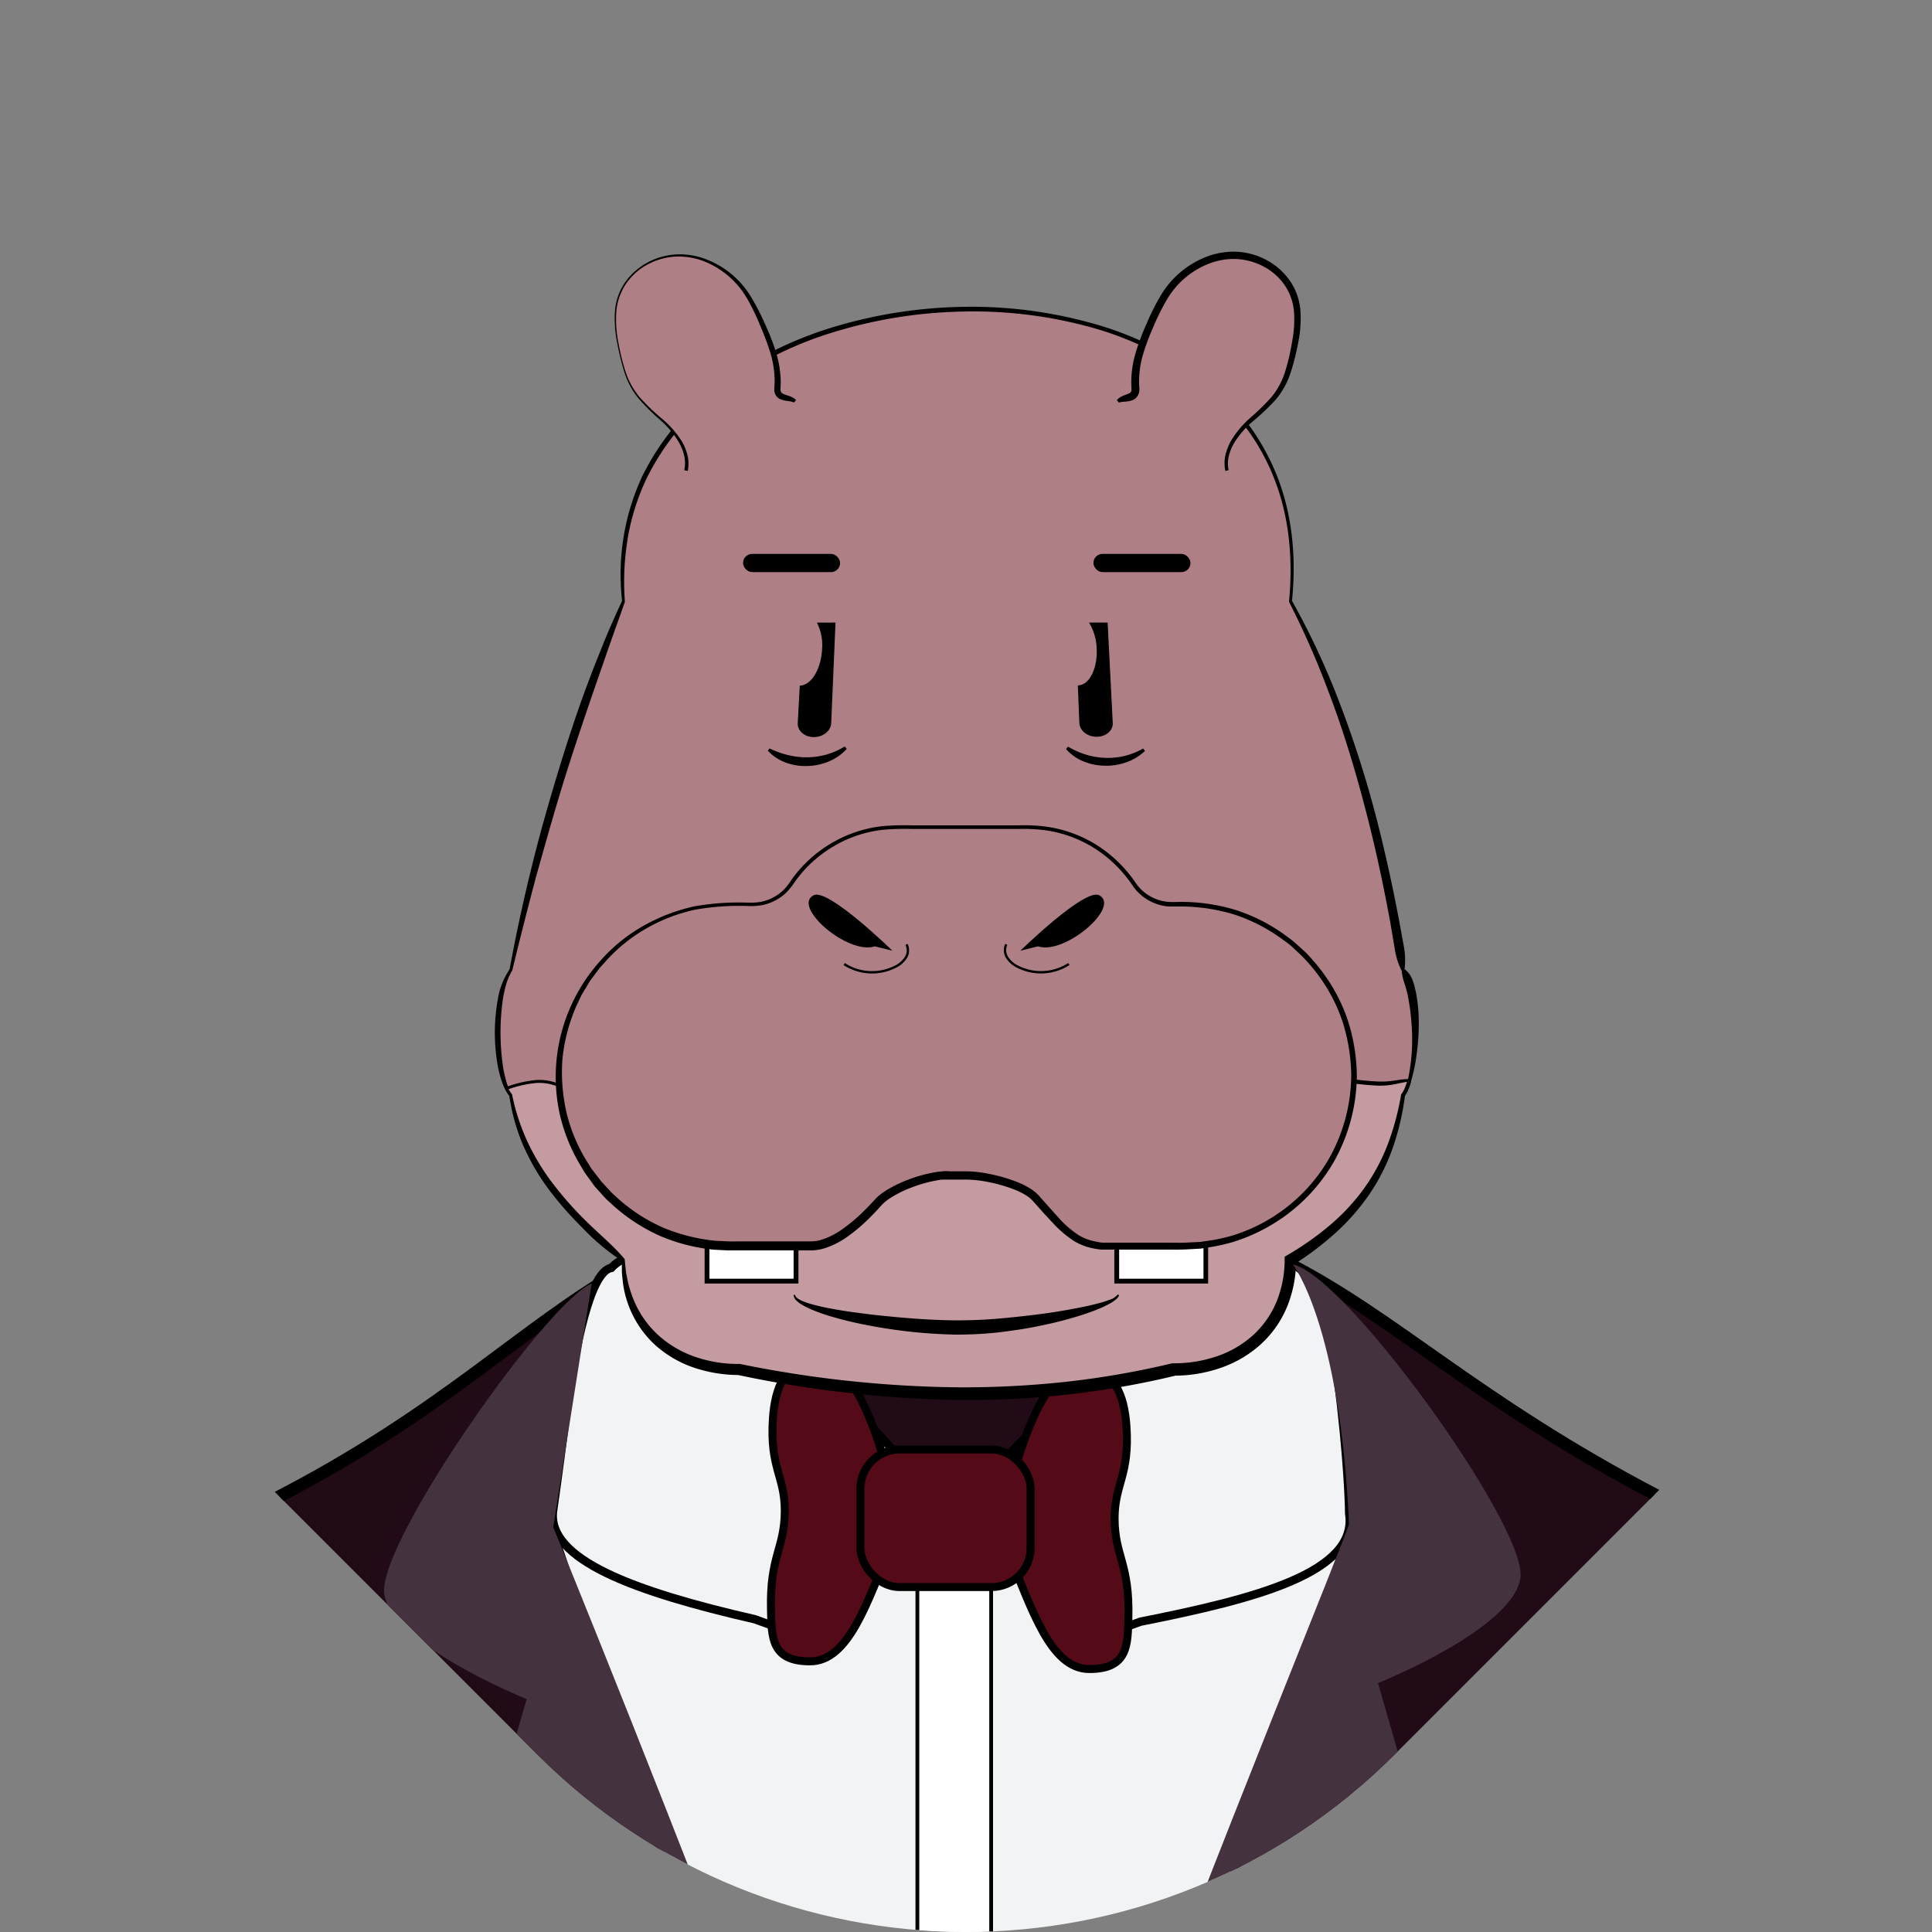 <svg id="Layer_1" data-name="Layer 1" xmlns="http://www.w3.org/2000/svg" xmlns:xlink="http://www.w3.org/1999/xlink" viewBox="0 0 480 480"><rect x="0" y="0" width="480" height="480" fill="#808080" stroke="none"/><defs><style>.cls-1,.cls-11{fill:none;}.cls-2{clip-path:url(#clip-path);}.cls-3{fill:#200b17;stroke-width:3.05px;}.cls-11,.cls-14,.cls-16,.cls-3,.cls-4,.cls-5,.cls-6,.cls-7{stroke:#000;stroke-miterlimit:10;}.cls-4,.cls-6{fill:#f1f3f4;}.cls-4{stroke-width:2.22px;}.cls-10,.cls-5{fill:#fff;}.cls-5{stroke-width:0.94px;}.cls-6{stroke-width:2.08px;}.cls-7{fill:#540b17;stroke-width:1.98px;}.cls-8{fill:#ae7f85;}.cls-9{fill:#c49ba1;}.cls-11{stroke-width:0.59px;}.cls-12{fill:#44323f;}.cls-13{clip-path:url(#clip-path-2);}.cls-14{fill:#1e1411;stroke-width:4.38px;}.cls-15{clip-path:url(#clip-path-3);}.cls-16{fill:#eaa5a2;}</style><clipPath id="clip-path"><rect class="cls-1" x="26.17" y="26.17" width="427.65" height="427.65" rx="150.64" transform="translate(240 -99.41) rotate(45)"/></clipPath><clipPath id="clip-path-2"><rect class="cls-1" x="-463.83" y="-463.83" width="427.65" height="427.65" rx="150.64" transform="translate(-250 103.55) rotate(45)"/></clipPath><clipPath id="clip-path-3"><rect class="cls-1" x="26.17" y="-463.83" width="427.65" height="427.65" rx="150.64" transform="translate(-106.48 -242.93) rotate(45)"/></clipPath></defs><title>HIPPO</title><g class="cls-2"><path class="cls-3" d="M30.25,389.29V699.85h419.5V389.29C333.18,341,342.39,297.22,236.3,297.48,132.67,297.72,143.7,345.54,30.25,389.29ZM235.93,677.12,137.47,376.25H335.2Z"/><polygon class="cls-4" points="335.16 380.98 287.18 523.09 281.83 538.91 280.66 542.38 275.31 558.24 245.61 646.13 235.89 674.92 227.5 649.88 213.43 607.87 190.19 538.45 184.6 521.78 137.44 380.98 335.16 380.98"/><rect class="cls-5" x="227.92" y="363.7" width="18.33" height="140.13"/><path class="cls-6" d="M335.2,376c2.29,14.64-23.21,21.22-51.85,26.9l-10.72,3.86-35.91-30.16s64.5-74.46,83.36-62.84c7.39,1.52,11.16,18.48,13.1,35.37C335.17,366.75,335.2,376,335.2,376Z"/><path class="cls-6" d="M235.9,376.64,200,406.8l-12.47-4.5c-29.49-6.76-52.05-14.78-50.08-27.25,0,0,1-6.77,3.16-23.39,2.31-17.48,6-35.68,11.27-36.67C170.52,295.4,235.9,376.64,235.9,376.64Z"/><path class="cls-7" d="M221.24,384.21c-5.74,13.6-10.3,28.55-20,28.55s-9.51-6.09-9.69-12.73c-.35-13.5,3.43-15.31,3.43-24.73,0-8.57-3.78-10.67-2.95-22.89.52-7.6,3-14.57,11.3-14.57s14.45,17,17.92,30.73Z"/><path class="cls-7" d="M250.65,386.12c5.75,13.6,10.3,28.55,20,28.55s9.52-6.09,9.69-12.73c.36-13.5-3.42-15.31-3.42-24.73,0-8.57,3.78-10.67,2.94-22.88-.51-7.61-3-14.58-11.29-14.58s-14.46,17-17.93,30.73Z"/><rect class="cls-7" x="213.77" y="360.12" width="42.28" height="34.18" rx="9.72"/><path class="cls-8" d="M350.21,268.37a11,11,0,0,1-1.64,3.74c-2.74,18.07-11,30.57-28,40.89,0,17.08-13,27.25-29,27.25-36.12,8.7-72.08,7.29-108,0-15.94,0-28.74-10.17-28.74-27.25-14.54-12.3-25-23.76-28-40.89a8.17,8.17,0,0,1-1-1.72c-3.2-6.84-3.08-23.85,1-29.38a536.86,536.86,0,0,1,28-91.64c-8.31-92.6,176.26-100.81,165.74,0,14,26,22.5,57.41,28,91.64C352.4,247,352.25,261.06,350.21,268.37Z"/><path d="M350.61,268.49a15.88,15.88,0,0,1-.69,2,8.33,8.33,0,0,1-1.05,1.88h0l.08-.19a65.29,65.29,0,0,1-3.13,12.53,49.29,49.29,0,0,1-5.94,11.46,53.28,53.28,0,0,1-8.65,9.59,76.72,76.72,0,0,1-10.43,7.59L321,313a29.43,29.43,0,0,1-2.1,11,25.19,25.19,0,0,1-6.45,9.19,27.61,27.61,0,0,1-9.72,5.61,34.53,34.53,0,0,1-11.09,1.79h.09a221.23,221.23,0,0,1-54.08,6,286.93,286.93,0,0,1-54.11-6h.08a34.6,34.6,0,0,1-11-1.78,27.43,27.43,0,0,1-9.66-5.64,25.12,25.12,0,0,1-6.36-9.21,29.78,29.78,0,0,1-2.05-11l.13.3c-6.43-5.47-12.72-11.23-17.86-18a56.87,56.87,0,0,1-6.53-10.92,50.42,50.42,0,0,1-3.7-12.18h0l.08.18a10.87,10.87,0,0,1-2-3.67,19.5,19.5,0,0,1-.58-2c-.18-.66-.33-1.33-.45-2a48.25,48.25,0,0,1-.7-8.13,47.14,47.14,0,0,1,.72-8.12,18.32,18.32,0,0,1,3-7.66h0l-.07.15q2.17-11.81,5-23.48c.95-3.89,1.93-7.77,3-11.64s2.17-7.7,3.32-11.54c2.3-7.67,4.74-15.3,7.5-22.82l2.12-5.62,2.23-5.58c1.5-3.71,3.12-7.37,4.81-11h0l0,.18a57.92,57.92,0,0,1,4.89-30.86,63.16,63.16,0,0,1,20.29-23.87A92.78,92.78,0,0,1,207.94,81a117.85,117.85,0,0,1,31-4.76A111.24,111.24,0,0,1,270.16,80a81.36,81.36,0,0,1,28.28,13.54,57.77,57.77,0,0,1,18.89,24.84c3.86,9.84,4.73,20.62,3.65,31v0l-.05-.22a190.23,190.23,0,0,1,10.43,21.74c3,7.47,5.63,15.09,7.94,22.79s4.22,15.53,5.94,23.38c.86,3.93,1.65,7.87,2.4,11.82l1.08,5.93a18.66,18.66,0,0,1,.23,6.07v0l-.06-.15a5.85,5.85,0,0,1,2.14,3,16,16,0,0,1,.51,1.76c.15.58.28,1.17.38,1.76a40.7,40.7,0,0,1,.57,7.12,53.82,53.82,0,0,1-.47,7.07A42.28,42.28,0,0,1,350.61,268.49Zm-.81-.23a47.88,47.88,0,0,0,.9-13.72,52.34,52.34,0,0,0-.86-6.78c-.1-.56-.23-1.1-.37-1.64s-.3-1.08-.47-1.6-.34-1-.45-1.59a9.45,9.45,0,0,1-.3-1.72v0l-.06-.1v0a19,19,0,0,1-1.74-5.8l-1-5.91c-.72-3.94-1.48-7.86-2.31-11.77q-2.47-11.74-5.72-23.29c-2.15-7.7-4.61-15.31-7.46-22.78a215,215,0,0,0-9.65-21.94l-.05-.11v-.14c1-10.32.1-20.95-3.74-30.61a54.51,54.51,0,0,0-7.67-13.45,60.38,60.38,0,0,0-11-10.89A80.4,80.4,0,0,0,269.87,81,110,110,0,0,0,239,77.41a116.66,116.66,0,0,0-30.72,4.76A91.59,91.59,0,0,0,180.4,95.69a62.27,62.27,0,0,0-19.86,23.4,56.55,56.55,0,0,0-4.6,14.75,65.88,65.88,0,0,0-.7,15.5v.09l0,.09h0c-.63,1.9-1.32,3.78-2,5.66s-1.33,3.77-2,5.65l-3.92,11.31c-2.58,7.54-5.14,15.1-7.49,22.72q-1.75,5.73-3.4,11.48t-3.25,11.52q-3.09,11.56-5.9,23.22v0l-.06.1h0a13.88,13.88,0,0,0-1.51,3.56,29.27,29.27,0,0,0-.82,3.85,58.28,58.28,0,0,0,0,15.83c.08.65.19,1.3.33,1.94s.29,1.28.46,1.91a10.91,10.91,0,0,0,1.53,3.52l.06.09,0,.09h0a50.29,50.29,0,0,0,3.65,12,55.77,55.77,0,0,0,6.45,10.77c5.07,6.71,11.32,12.44,17.74,17.89l.13.12V313a29.25,29.25,0,0,0,2,10.72,24.52,24.52,0,0,0,6.16,8.92,26.64,26.64,0,0,0,9.4,5.48,33.52,33.52,0,0,0,10.8,1.75h.07a284.82,284.82,0,0,0,54,6,220.6,220.6,0,0,0,53.89-6h.09a34,34,0,0,0,10.84-1.75,27.15,27.15,0,0,0,9.46-5.46,24.6,24.6,0,0,0,6.25-8.91,28.77,28.77,0,0,0,2-10.75v-.21l.19-.11a75.42,75.42,0,0,0,10.32-7.52,53.07,53.07,0,0,0,8.53-9.44,49.2,49.2,0,0,0,5.85-11.29,64.27,64.27,0,0,0,3.09-12.38l0-.1.06-.08h0A10.24,10.24,0,0,0,349.8,268.26Z"/><path class="cls-9" d="M350.21,268.37a11,11,0,0,1-1.64,3.74c-2.74,18.07-11,30.57-28,40.89,0,17.08-13,27.25-29,27.25-36.12,8.7-72.08,7.29-108,0-15.94,0-28.74-10.17-28.74-27.25-14.54-12.3-25-23.76-28-40.89a8.17,8.17,0,0,1-1-1.72c3.53-1.19,7.08-2.22,10.58-1.51,5.27,1.06,8.91,5.67,12.71,9.47A54.92,54.92,0,0,0,202.4,291.9c8.68-2.55,16.92-7.35,26-7.42,8-.05,15.43,3.57,22.91,6.32,10.46,3.86,21.71,6.12,32.78,4.84s22-6.42,28.77-15.26c3.29-4.3,6-9.67,11.05-11.52,7.09-2.58,15.43,1.55,23,0A23.72,23.72,0,0,1,350.21,268.37Z"/><path d="M350.51,268.13a1.38,1.38,0,0,1,0,.54,1.18,1.18,0,0,1,0,.18l0,.13-.16.5a8.87,8.87,0,0,1-.36,1,7.58,7.58,0,0,1-1,1.88h0l.08-.19a65.3,65.3,0,0,1-2.9,12.61,49.87,49.87,0,0,1-5.77,11.66,54.37,54.37,0,0,1-8.57,9.85,76.42,76.42,0,0,1-10.4,7.88h0L322,313a30.29,30.29,0,0,1-2.13,11.42,26.19,26.19,0,0,1-6.67,9.6,28.87,28.87,0,0,1-10.08,5.88,35.24,35.24,0,0,1-11.45,1.88l.36,0a216.24,216.24,0,0,1-27,4.71,223.2,223.2,0,0,1-27.36,1.32,286.93,286.93,0,0,1-54.29-6.19l.27,0a35.12,35.12,0,0,1-11.35-1.87,27.58,27.58,0,0,1-9.9-5.93,25.58,25.58,0,0,1-7.64-15.15c-.09-.94-.23-1.88-.26-2.82l0-2.82h0l.13.3a53,53,0,0,1-9.78-8.14,86.74,86.74,0,0,1-8.45-9.6,56.19,56.19,0,0,1-6.44-11.08,48.09,48.09,0,0,1-3.42-12.3h0l.08.18a8,8,0,0,1-1.1-1.8h0l-.18-.39.41-.14a29.12,29.12,0,0,1,7.55-1.74,12.65,12.65,0,0,1,7.52,2c4.48,2.78,7.44,7.14,11.34,10.34a54.82,54.82,0,0,0,27.36,12.35,54.15,54.15,0,0,0,15.15.15c1.26-.13,2.49-.43,3.74-.63s2.45-.62,3.68-.92c2.44-.69,4.82-1.59,7.2-2.5,4.76-1.81,9.55-3.79,14.69-4.62a28,28,0,0,1,7.76-.21,40.3,40.3,0,0,1,7.56,1.66c4.93,1.52,9.59,3.65,14.4,5.27a82.83,82.83,0,0,0,14.77,3.66,59.5,59.5,0,0,0,15.14.38,47.47,47.47,0,0,0,14.55-4,38.71,38.71,0,0,0,12.21-8.74,50.1,50.1,0,0,0,4.62-6,29.75,29.75,0,0,1,5-5.93,12,12,0,0,1,3.42-2.06,14.82,14.82,0,0,1,3.87-.9,33.53,33.53,0,0,1,7.77.34,69.91,69.91,0,0,0,7.55.75,20.84,20.84,0,0,0,3.71-.23c.61-.07,1.27-.21,1.91-.28l1-.09.49,0h.25a1,1,0,0,1,.26,0A.87.87,0,0,1,350.51,268.13Zm-.6.48a.16.16,0,0,0,.06.15s.09,0,0,0l-.24,0-.46.07c-.31.05-.61.1-.92.17-.63.11-1.21.27-1.87.38a18.41,18.41,0,0,1-3.91.35,66.75,66.75,0,0,1-7.69-.77,32.7,32.7,0,0,0-7.5-.35,11.73,11.73,0,0,0-6.69,2.69c-3.79,3.2-5.94,8.08-9.57,11.83a39.65,39.65,0,0,1-12.57,9,48.44,48.44,0,0,1-14.89,4.06,60.59,60.59,0,0,1-15.4-.41,83.31,83.31,0,0,1-14.94-3.73c-4.87-1.65-9.53-3.78-14.37-5.29a39.89,39.89,0,0,0-7.38-1.63,27.31,27.31,0,0,0-7.5.19c-5,.79-9.73,2.74-14.51,4.54-2.39.91-4.79,1.81-7.27,2.52-1.25.3-2.49.67-3.75.92s-2.53.51-3.81.64A56,56,0,0,1,151.6,281.2c-4-3.3-6.95-7.65-11.23-10.3a11.9,11.9,0,0,0-7.06-1.84,27.73,27.73,0,0,0-7.34,1.69l.22-.52h0a7.66,7.66,0,0,0,1,1.63l.06.07,0,.11h0a52.65,52.65,0,0,0,3.92,11.87,56.84,56.84,0,0,0,6.55,10.62,86.77,86.77,0,0,0,8.37,9.32c3,2.94,6.25,5.58,9,8.85l.12.14,0,.15h0l.28,2.73c.11.9.33,1.79.49,2.68a30.91,30.91,0,0,0,1.69,5.11,24.44,24.44,0,0,0,6.23,8.52,26.53,26.53,0,0,0,9.16,5.19,32.71,32.71,0,0,0,10.5,1.65h.13l.14,0a283.79,283.79,0,0,0,53.78,5.8,236.31,236.31,0,0,0,27-1.34,213.93,213.93,0,0,0,26.61-4.62l.18,0h.18a33.11,33.11,0,0,0,10.48-1.65,25.83,25.83,0,0,0,9.11-5.2,23.44,23.44,0,0,0,6-8.5,27.81,27.81,0,0,0,2-10.36v-.76l.64-.39h0a73.82,73.82,0,0,0,10.35-7.24,51.94,51.94,0,0,0,8.61-9.17,48.5,48.5,0,0,0,6-11.1,64.64,64.64,0,0,0,3.31-12.29l0-.1.06-.08h0a7,7,0,0,0,.93-1.7c.13-.31.24-.62.35-.94l.15-.47,0-.12c0-.05,0-.09,0-.06A.16.16,0,0,0,349.91,268.61Z"/><path d="M278.05,321.73a2.36,2.36,0,0,1-.86,1.15,9.35,9.35,0,0,1-1.11.79,25.51,25.51,0,0,1-2.39,1.21c-1.62.72-3.29,1.3-5,1.86a97.57,97.57,0,0,1-10.22,2.63c-3.44.74-6.93,1.23-10.43,1.66a95.86,95.86,0,0,1-10.6.55,128,128,0,0,1-21-2.16A96.19,96.19,0,0,1,206.23,327a44.42,44.42,0,0,1-5-1.82,20.14,20.14,0,0,1-2.38-1.27,7.35,7.35,0,0,1-1.07-.88,2,2,0,0,1-.61-1.32h.35c.17.72,1,1.14,1.73,1.48a19.41,19.41,0,0,0,2.4.83c1.65.46,3.33.83,5,1.13,3.38.64,6.81,1.07,10.24,1.49,6.85.75,13.75,1.34,20.59,1.4,3.41,0,6.82-.12,10.25-.41s6.84-.66,10.26-1.09,6.83-1,10.21-1.67c1.7-.32,3.38-.71,5-1.15a21.72,21.72,0,0,0,2.44-.79,3.89,3.89,0,0,0,2-1.26Z"/><rect class="cls-10" x="175.66" y="307.71" width="22.11" height="10.58"/><path d="M197.17,308.31v9.38H176.26v-9.38h20.91m1.2-1.2H175.06v11.78h23.31V307.11Z"/><rect class="cls-10" x="277.45" y="307.71" width="22.11" height="10.58"/><path d="M299,308.31v9.38H278.05v-9.38H299m1.2-1.2H276.85v11.78h23.31V307.11Z"/><path class="cls-8" d="M336.4,267.15h0a42.5,42.5,0,0,1-42.5,42.5H273.71c-6.76-.8-9-3.58-16.53-12-2.89-3.24-12.19-5.52-17.06-5.52h-5c-4.87,0-13.94,3.36-16.83,6.59-7.53,8.43-13,10.94-16.76,10.94h-20.2a42.5,42.5,0,0,1-42.5-42.5h0a42.5,42.5,0,0,1,42.5-42.5H187a11.47,11.47,0,0,0,9.54-5.1,31.65,31.65,0,0,1,26.37-14.11h32.41a31.65,31.65,0,0,1,26.37,14.12,11.48,11.48,0,0,0,9.54,5.09h2.7A42.5,42.5,0,0,1,336.4,267.15Z"/><path d="M337.1,267.15a44.2,44.2,0,0,1-5.52,21.15A43.28,43.28,0,0,1,316.41,304a44,44,0,0,1-10.05,4.56,45.24,45.24,0,0,1-5.39,1.24l-2.73.42-2.77.15c-1.86.14-3.64.07-5.46.1l-5.43,0-10.87,0h-.11a21,21,0,0,1-3.45-.67,15.35,15.35,0,0,1-3.27-1.44,27.16,27.16,0,0,1-5.28-4.5c-1.57-1.64-3.06-3.31-4.55-5l-.57-.62-.51-.5a9.33,9.33,0,0,0-1.23-.87,16.79,16.79,0,0,0-2.86-1.38,37,37,0,0,0-6.25-1.8,29.3,29.3,0,0,0-6.46-.62h-3.35c-.58,0-1.09,0-1.59,0s-1,.11-1.57.21a33.12,33.12,0,0,0-6.23,1.77,27.15,27.15,0,0,0-5.71,2.91,10.2,10.2,0,0,0-1.18.95c-.32.3-.71.73-1.09,1.15-.76.85-1.56,1.66-2.36,2.47a42.34,42.34,0,0,1-5.22,4.48,20.38,20.38,0,0,1-6.32,3.21,11.06,11.06,0,0,1-1.82.36,12.67,12.67,0,0,1-1.81.08H184.15c-1.12,0-2.22,0-3.36,0l-3.44-.18a45.21,45.21,0,0,1-13.3-3.39,44.55,44.55,0,0,1-11.52-7.43l-1.27-1.16a12.66,12.66,0,0,1-1.22-1.21l-2.3-2.55-2-2.77-.5-.69-.44-.74-.87-1.48A43,43,0,0,1,139,276.48a43,43,0,0,1,2.9-26.67,43.2,43.2,0,0,1,7.43-11.3,41.08,41.08,0,0,1,10.5-8.47,45.36,45.36,0,0,1,12.58-4.84,63.18,63.18,0,0,1,13.43-.94,16.06,16.06,0,0,0,3.27-.21,11.37,11.37,0,0,0,3-1.08,11.07,11.07,0,0,0,2.6-1.9,16.44,16.44,0,0,0,2-2.58,32,32,0,0,1,10-9.08,31.64,31.64,0,0,1,12.81-4.18,63.56,63.56,0,0,1,6.74-.18H233l13.42,0h6.7a43.91,43.91,0,0,1,6.76.32A32.09,32.09,0,0,1,272.56,210a33.08,33.08,0,0,1,9.66,9.45,10.91,10.91,0,0,0,4.95,3.9,10.68,10.68,0,0,0,3.1.72c1,.08,2.2,0,3.31,0a46.8,46.8,0,0,1,13.39,2,44,44,0,0,1,12.09,6.09c.89.7,1.85,1.31,2.69,2.08l2.53,2.28a48.33,48.33,0,0,1,4.41,5.17,42.41,42.41,0,0,1,6.23,12A46.5,46.5,0,0,1,337.1,267.15Zm-1.39,0a45.31,45.31,0,0,0-2.06-13,41,41,0,0,0-6-11.7,45.42,45.42,0,0,0-4.26-5L321,235.21c-.81-.75-1.74-1.35-2.61-2a42.73,42.73,0,0,0-11.73-6,46.37,46.37,0,0,0-13-2c-1.13,0-2.21,0-3.4,0a12.12,12.12,0,0,1-3.41-.81,11.93,11.93,0,0,1-5.41-4.31,32.14,32.14,0,0,0-9.33-9.22,31.17,31.17,0,0,0-12.28-4.58,42.94,42.94,0,0,0-6.63-.34l-6.7,0-13.42,0h-6.71a61.37,61.37,0,0,0-6.66.18,30.41,30.41,0,0,0-12.49,4.07,31.09,31.09,0,0,0-9.72,8.86,18.12,18.12,0,0,1-2.12,2.67,11.91,11.91,0,0,1-2.79,2,12.11,12.11,0,0,1-3.25,1.15,15.9,15.9,0,0,1-3.42.22,63.14,63.14,0,0,0-13.27.92,42.33,42.33,0,0,0-12.33,4.8,40.42,40.42,0,0,0-10.19,8.41l-1.11,1.23-1,1.33-1,1.33-.49.67-.42.71c-.57.95-1.15,1.89-1.7,2.85l-1.4,3A44.73,44.73,0,0,0,139.74,263a45.21,45.21,0,0,0,.93,13.08,41.2,41.2,0,0,0,4.92,12.1l.87,1.39.43.69c.15.22.33.44.49.65l2,2.61,2.22,2.41a11.37,11.37,0,0,0,1.17,1.13l1.21,1.1a42.5,42.5,0,0,0,11,6.94,45.69,45.69,0,0,0,12.6,3.15l3.26.16c1.08.06,2.22,0,3.33,0h16.77a10.71,10.71,0,0,0,1.54-.06,8.2,8.2,0,0,0,1.46-.29,18.44,18.44,0,0,0,5.58-2.85,42.09,42.09,0,0,0,5-4.22c.78-.77,1.55-1.55,2.29-2.37.37-.4.73-.8,1.22-1.27a13.56,13.56,0,0,1,1.44-1.14,30,30,0,0,1,6.22-3.14,36,36,0,0,1,6.67-1.84c.58-.1,1.17-.16,1.76-.22s1.22-.05,1.76,0l3.35,0a27,27,0,0,1,3.46.16c1.16.12,2.29.32,3.41.55a38.67,38.67,0,0,1,6.6,1.95,19.31,19.31,0,0,1,3.16,1.56,10.83,10.83,0,0,1,1.49,1.08l.69.67.55.63c1.49,1.67,3,3.36,4.47,5a25.3,25.3,0,0,0,4.86,4.22,13.13,13.13,0,0,0,2.83,1.28,21.15,21.15,0,0,0,3.13.63h-.11l10.87,0,5.43,0c1.8,0,3.64.07,5.4-.06l2.66-.12,2.64-.38a42.35,42.35,0,0,0,5.2-1.15,41.25,41.25,0,0,0,9.71-4.34,41.78,41.78,0,0,0,14.69-15.16A42.73,42.73,0,0,0,335.71,267.15Z"/><path d="M221.71,236.2s-16-15.64-19.58-13.78c-5.43,2.83,8.51,14.9,15.22,12.7"/><path class="cls-11" d="M225.23,234.63A3.43,3.43,0,0,1,225,238a6.48,6.48,0,0,1-2.67,2.24,12.77,12.77,0,0,1-12.6-.72"/><path d="M253.51,236.2s16-15.64,19.58-13.78c5.43,2.83-8.51,14.9-15.22,12.7"/><path class="cls-11" d="M250,234.63a3.43,3.43,0,0,0,.28,3.36,6.54,6.54,0,0,0,2.67,2.24,12.79,12.79,0,0,0,12.61-.72"/><path class="cls-8" d="M304.81,116.9c-.89-3.94,1.41-7.92,4.21-10.82s6.22-5.26,8.49-8.6c2-3,3-6.53,3.76-10,1-4.67,1.76-9.66.1-14.15-2.17-5.88-8.42-9.79-14.69-9.86s-12.31,3.35-16.1,8.35a42.37,42.37,0,0,0-4.74,8.7C283.68,85.41,281.68,90.63,282,96a3.36,3.36,0,0,1-.14,1.67c-.68,1.46-2.95,1.06-4.22,2"/><path d="M304.44,117a9.23,9.23,0,0,1,0-3.88,13.4,13.4,0,0,1,1.4-3.59,24,24,0,0,1,4.89-5.81A53.54,53.54,0,0,0,316,98.52a18.73,18.73,0,0,0,3.34-6.36A55.17,55.17,0,0,0,321,85a28.6,28.6,0,0,0,.51-7.24,13.72,13.72,0,0,0-2.16-6.65,14.58,14.58,0,0,0-5.13-4.74,16.13,16.13,0,0,0-6.72-2,16.88,16.88,0,0,0-6.95,1.06,20.91,20.91,0,0,0-10.69,9.09,55,55,0,0,0-3.26,6.57A57.65,57.65,0,0,0,284,88,23.86,23.86,0,0,0,283,95c0,.61.08,1.11.07,1.94a2.81,2.81,0,0,1-.38,1.33,2.67,2.67,0,0,1-1,1,5.62,5.62,0,0,1-2.07.51,8.52,8.52,0,0,0-1.66.23l-.48-.6c1-1.2,2.62-1.32,3.24-1.81a.83.83,0,0,0,.29-.31.78.78,0,0,0,.11-.44c0-.42-.05-1.16-.06-1.8a26.09,26.09,0,0,1,1.16-7.64,61.35,61.35,0,0,1,2.69-7.09,56.62,56.62,0,0,1,3.4-6.79,22.86,22.86,0,0,1,11.67-9.83,18.65,18.65,0,0,1,7.7-1.13,17.31,17.31,0,0,1,7.45,2.3,16.41,16.41,0,0,1,5.66,5.36,15.31,15.31,0,0,1,2.33,7.42,30.59,30.59,0,0,1-.61,7.61,58.73,58.73,0,0,1-1.86,7.33,19.93,19.93,0,0,1-3.71,6.71,55.57,55.57,0,0,1-5.46,5.2,22.94,22.94,0,0,0-4.81,5.47,12.26,12.26,0,0,0-1.37,3.31,8.24,8.24,0,0,0-.06,3.53Z"/><path class="cls-8" d="M170.41,116.9c.89-3.94-1.41-7.92-4.21-10.82s-6.22-5.26-8.49-8.6c-2-3-3-6.53-3.76-10-1-4.67-1.76-9.66-.1-14.15,2.17-5.88,8.42-9.79,14.69-9.86s12.31,3.35,16.1,8.35a41.9,41.9,0,0,1,4.74,8.7c2.16,4.93,4.16,10.15,3.81,15.52a3.36,3.36,0,0,0,.14,1.67c.69,1.46,2.95,1.06,4.22,2"/><path d="M170,116.82a8.33,8.33,0,0,0,0-3.55,12.43,12.43,0,0,0-1.32-3.37,23.26,23.26,0,0,0-4.73-5.62A54,54,0,0,1,158.65,99a19.45,19.45,0,0,1-3.54-6.6,62.65,62.65,0,0,1-1.78-7.27,30.16,30.16,0,0,1-.57-7.47A14.76,14.76,0,0,1,155,70.59a16,16,0,0,1,5.45-5.13,17,17,0,0,1,7.16-2.23,18.15,18.15,0,0,1,7.45,1.05,22.31,22.31,0,0,1,11.53,9.48,55.79,55.79,0,0,1,3.45,6.7,54.71,54.71,0,0,1,2.73,7,26,26,0,0,1,1.2,7.57c0,.63-.07,1.35-.06,1.81a1.12,1.12,0,0,0,.15.54.93.93,0,0,0,.37.37c.73.51,2.27.55,3.34,1.64l-.48.6a7.09,7.09,0,0,0-1.63-.37,5.87,5.87,0,0,1-2-.55,2.41,2.41,0,0,1-.94-.91,2.46,2.46,0,0,1-.35-1.24c0-.78.07-1.31.08-1.92a24.24,24.24,0,0,0-1-7.14A62,62,0,0,0,188.91,81a55.15,55.15,0,0,0-3.2-6.66,21.56,21.56,0,0,0-10.84-9.44,17.35,17.35,0,0,0-7.2-1.14,16.51,16.51,0,0,0-7,2.07,15.12,15.12,0,0,0-5.35,5,14.41,14.41,0,0,0-2.22,7,29.57,29.57,0,0,0,.55,7.38,55.18,55.18,0,0,0,1.79,7.22A19.13,19.13,0,0,0,159,98.78a53.39,53.39,0,0,0,5.36,5.16,24.16,24.16,0,0,1,5,5.65,13.14,13.14,0,0,1,1.45,3.53,9,9,0,0,1,.06,3.87Z"/><path d="M275.19,154.68l1.27,24.93c.1,1.89-1.69,3.44-4,3.44s-4.23-1.55-4.3-3.44l-.38-9.33c2.82,0,4.92-4.1,4.69-9.11a13.23,13.23,0,0,0-1.9-6.49Z"/><path d="M207.58,154.68l-1.07,25c-.08,1.89-2,3.45-4.31,3.45s-4.09-1.56-4-3.45l.5-9.35c2.83,0,5.32-4.11,5.55-9.13a12.41,12.41,0,0,0-1.28-6.51Z"/><path d="M191.22,185.94a22.31,22.31,0,0,0,4.62,1.67,19.59,19.59,0,0,0,4.76.54,18.32,18.32,0,0,0,4.76-.69,18.1,18.1,0,0,0,4.51-2l.5.59a12.1,12.1,0,0,1-4.39,3.1,14.57,14.57,0,0,1-5.32,1.16,14.17,14.17,0,0,1-5.4-.83,11.29,11.29,0,0,1-4.51-3Z"/><path d="M284.47,186.55a12.69,12.69,0,0,1-4.56,2.81,14.9,14.9,0,0,1-5.34.88,14.34,14.34,0,0,1-5.33-1.05,11.49,11.49,0,0,1-4.39-3.1l.5-.59a20.59,20.59,0,0,0,4.51,2,19.19,19.19,0,0,0,4.75.79,17.79,17.79,0,0,0,4.82-.49,17.56,17.56,0,0,0,4.57-1.83Z"/><rect x="271.66" y="137.61" width="24.11" height="4.53" rx="2.26"/><rect x="184.61" y="137.61" width="24.11" height="4.53" rx="2.26"/><path class="cls-12" d="M147,318.89c-10.94,4.32-53.13,64.3-51.54,77s35.38,26.24,35.38,26.24l-11.91,41.36s88.51,198.29,117,212.06-98.48-296.14-98.48-296.14Z"/><path class="cls-12" d="M321.23,314.18c12.91,2.44,58.11,65,56.52,77.74s-35.39,26.24-35.39,26.24l11.91,41.35s-88.51,198.3-117,212.07,97.24-288.57,97.89-293C332.91,328.87,321.23,314.18,321.23,314.18Z"/></g><g class="cls-13"><path class="cls-14" d="M-245.56,178.8-516.68-23.86l137-109.15c74.05-51.65,194.11-51.65,268.16,0l137,109.15Z"/></g><g class="cls-15"><path class="cls-16" d="M462.65-4.11c-2.86,2.18-7.24,2.4-10.67,2.94-21.11,3.29-42.77,2.93-64.06,3.8-34.86,1.42-69.75,1.05-104.61.87-10.5-.06-20.91.1-31.35-.78-3.86-.32-8.76-.27-12.84-1.05-4.06.78-8.91.73-12.73,1.05-10.37.88-20.7.72-31.1.78-34.59.18-69.21.55-103.79-.87C70.37,1.76,48.9,2.12,28-1.17c-3.41-.54-7.76-.76-10.6-2.94A159.11,159.11,0,0,0,25.49-39C27.79-57,31.6-74.85,34-92.75c19.33-1.45,37.34-5.54,55.71-11.53,25-8.14,50.67-15,74.79-25.35,6.06,3.69,14,2.78,21,2.78,13.52,0,27.6-.64,41,1.24,5.73.8,10.1,1.94,12.64,6,2.55-4,7-5.18,12.73-6,13.46-1.88,27.67-1.24,41.3-1.24,7,0,15,.91,21.12-2.78,24.33,10.32,50.25,17.21,75.4,25.35,18.53,6,36.68,10.08,56.16,11.53,2.46,17.9,6.29,35.75,8.63,53.72A157.52,157.52,0,0,0,462.65-4.11Z"/></g></svg>